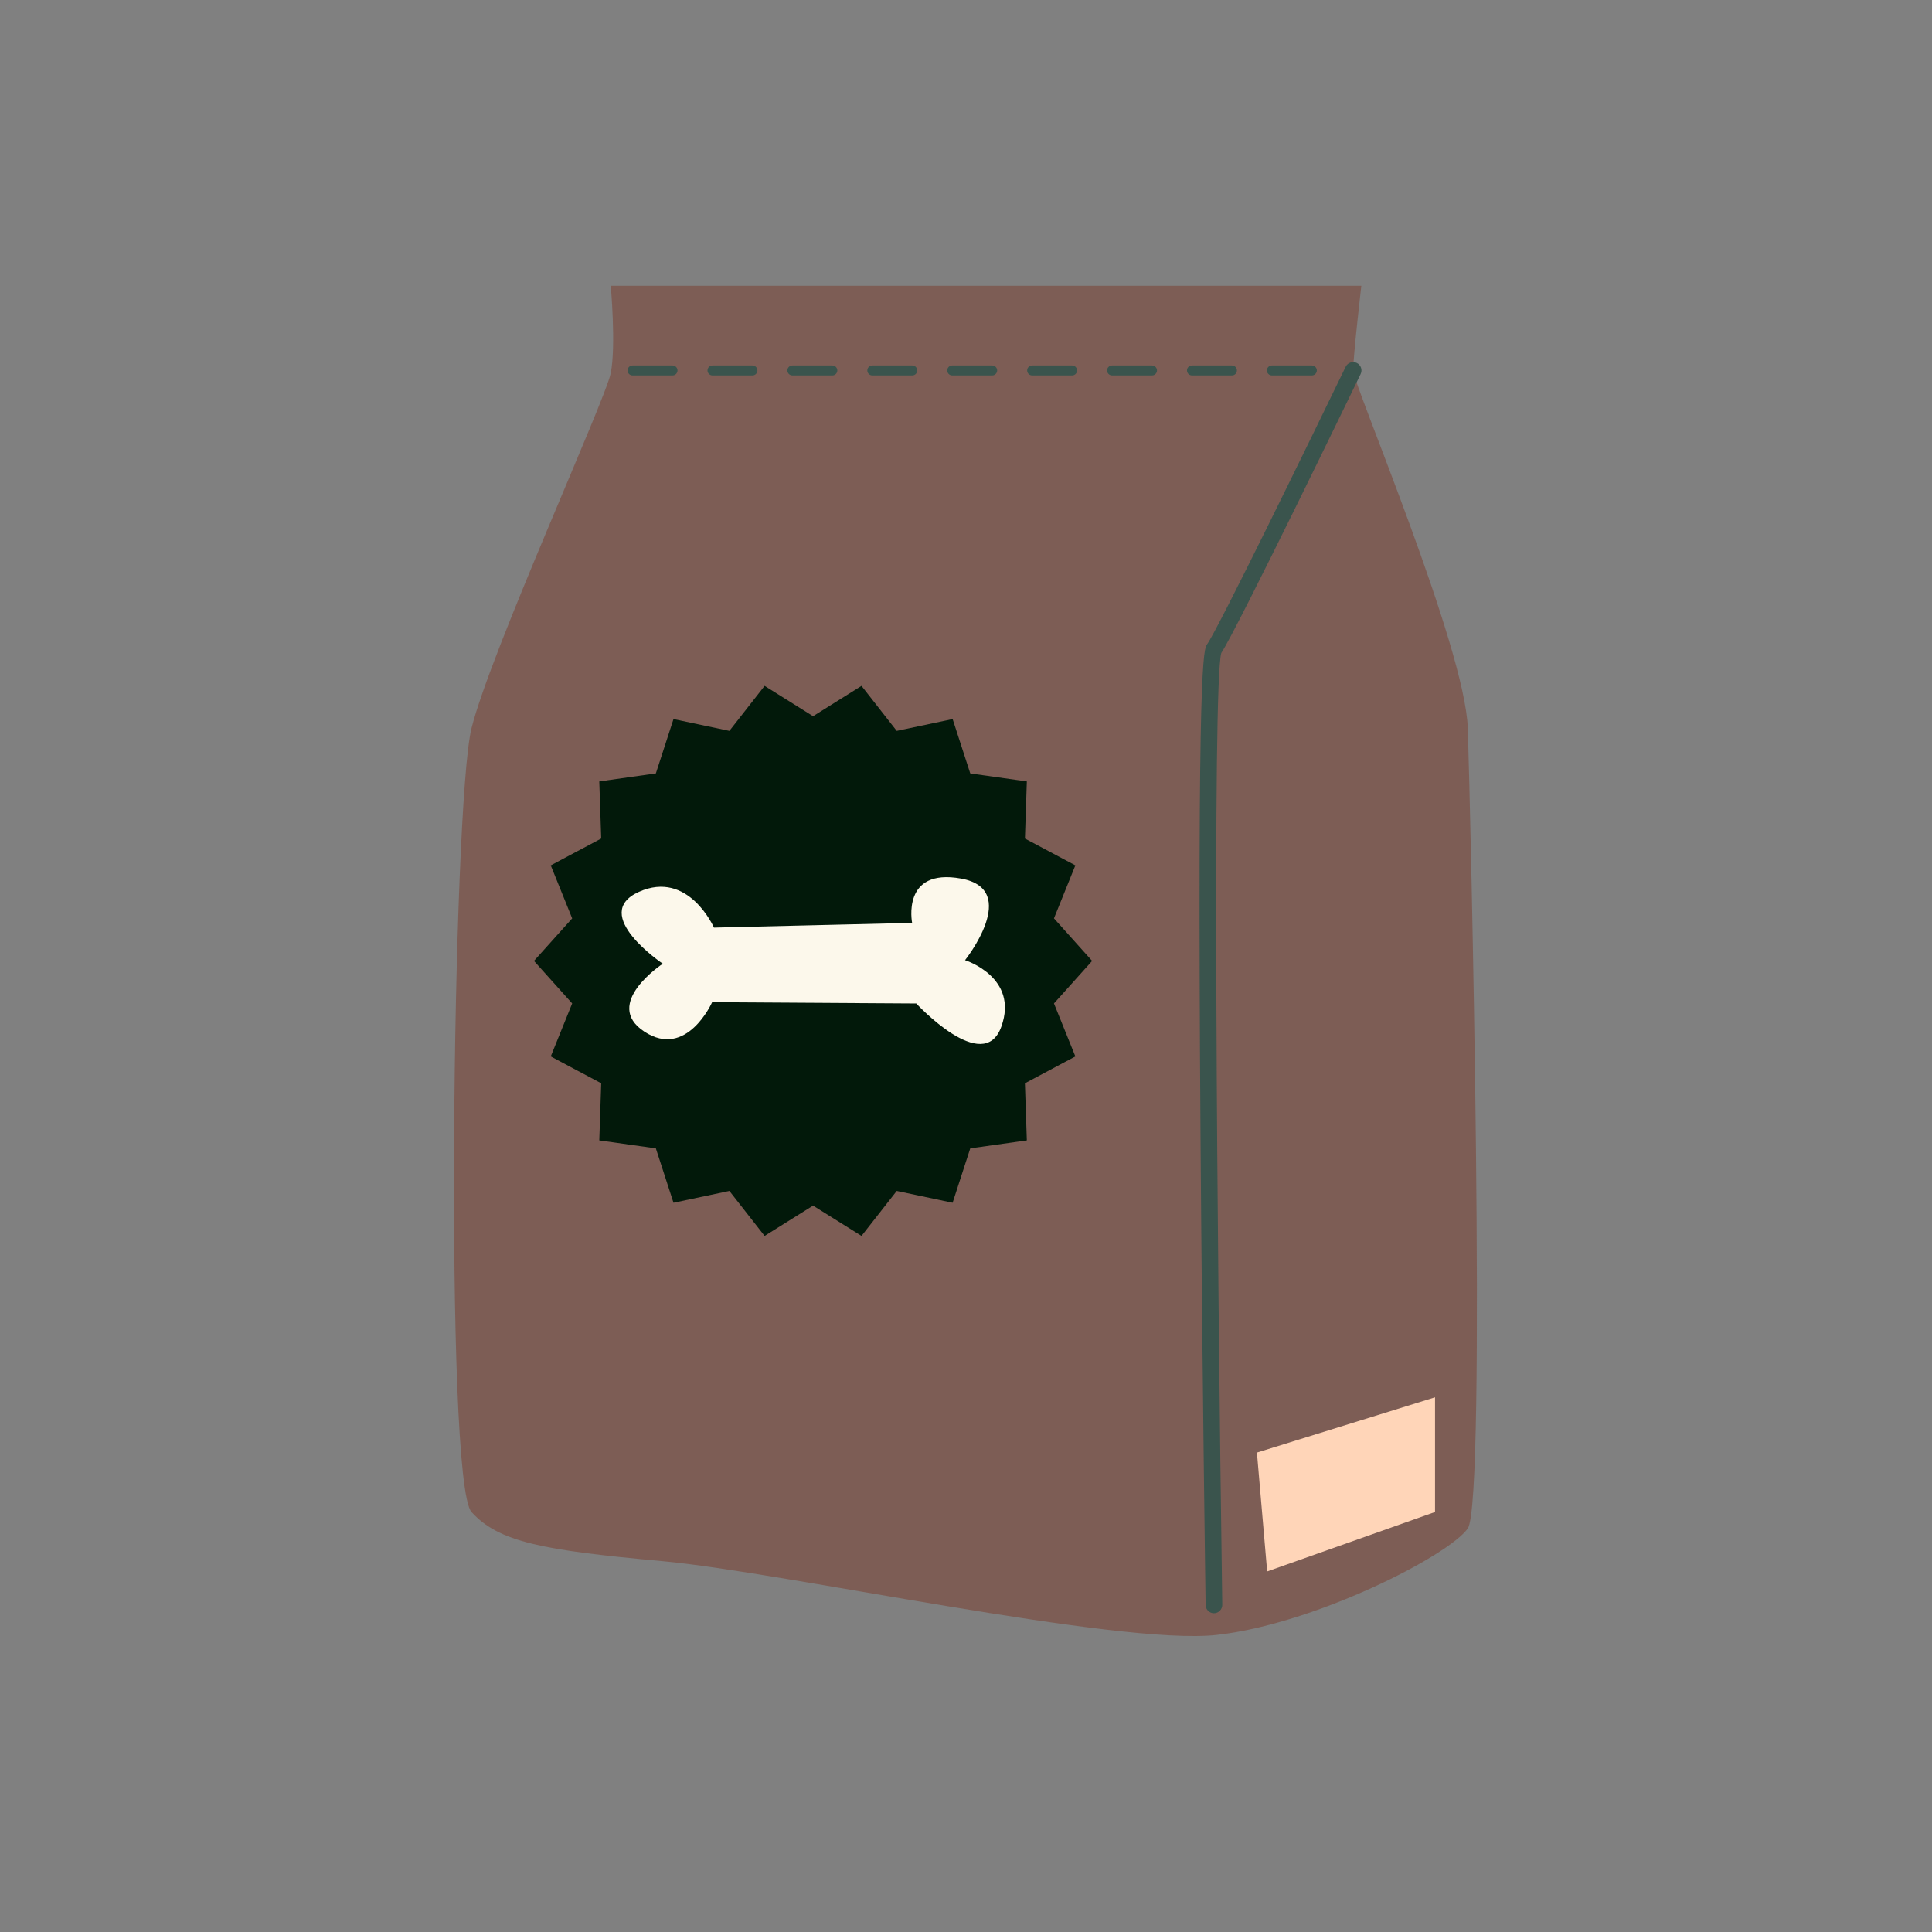 <svg xmlns="http://www.w3.org/2000/svg" xmlns:xlink="http://www.w3.org/1999/xlink" width="500" zoomAndPan="magnify" viewBox="0 0 375 375" height="500" preserveAspectRatio="xMidYMid meet" version="1.0"><rect x="0" y="0" width="375" height="375" fill="#808080" stroke="none"/><defs><clipPath id="771592c0bf"><path d="M 88 55.477 L 287 55.477 L 287 318 L 88 318 Z M 88 55.477 " clip-rule="nonzero"/></clipPath></defs><g clip-path="url(#771592c0bf)"><path fill="#7d5d55" d="M 118.543 55.469 C 118.543 55.469 119.602 67.129 118.543 72.434 C 117.48 77.734 95.23 126.504 91.52 141.344 C 87.812 156.188 86.223 287.652 91.52 293.484 C 96.82 299.312 105.297 300.906 128.605 303.023 C 151.918 305.145 217.082 319.457 236.156 317.34 C 255.227 315.219 281.188 301.965 284.898 296.664 C 288.605 291.363 285.426 157.25 284.898 141.344 C 284.367 125.441 262.645 74.551 262.645 71.902 C 262.645 69.25 264.234 55.469 264.234 55.469 L 118.543 55.469 " fill-opacity="1" fill-rule="nonzero"/></g><path fill="#3a544d" d="M 235.625 313.125 C 234.746 313.125 234.023 312.414 234.012 311.531 C 234.004 311.074 233.344 265.543 233.016 220.145 C 232.352 127.777 233.625 125.992 234.312 125.031 C 236.418 122.082 254.43 85.172 261.191 71.195 C 261.578 70.395 262.547 70.055 263.348 70.445 C 264.152 70.836 264.488 71.805 264.098 72.605 C 263.113 74.645 240.203 121.969 237.047 126.754 C 235.309 133.051 236.207 240.465 237.242 311.484 C 237.254 312.375 236.543 313.109 235.648 313.125 L 235.625 313.125 " fill-opacity="1" fill-rule="nonzero"/><path fill="#02190a" d="M 211.98 186.512 L 204.574 194.766 L 208.727 205.051 L 198.934 210.262 L 199.309 221.348 L 188.328 222.898 L 184.902 233.453 L 174.055 231.16 L 167.219 239.891 L 157.816 234.008 L 148.41 239.891 L 141.574 231.16 L 130.727 233.453 L 127.301 222.898 L 116.32 221.348 L 116.695 210.262 L 106.902 205.051 L 111.059 194.766 L 103.648 186.512 L 111.059 178.258 L 106.902 167.969 L 116.695 162.758 L 116.32 151.672 L 127.301 150.121 L 130.727 139.57 L 141.574 141.863 L 148.41 133.129 L 157.816 139.012 L 167.219 133.129 L 174.055 141.863 L 184.906 139.57 L 188.328 150.121 L 199.309 151.672 L 198.938 162.762 L 208.727 167.969 L 204.574 178.254 L 211.98 186.512 " fill-opacity="1" fill-rule="nonzero"/><path fill="#ffd5b8" d="M 243.969 281.945 L 245.957 305.012 L 278.539 293.48 L 278.539 271.219 L 243.969 281.945 " fill-opacity="1" fill-rule="nonzero"/><path fill="#fcf8eb" d="M 138.578 180.051 L 177.043 179.133 C 177.043 179.133 174.898 168.41 186.562 170.535 C 198.23 172.66 187.316 186.371 187.316 186.371 C 187.316 186.371 197.82 189.656 194.355 199.277 C 190.891 208.895 177.848 194.773 177.848 194.773 L 138.223 194.527 C 138.223 194.527 133.293 205.648 125.059 200.23 C 116.82 194.816 128.648 187.059 128.648 187.059 C 128.648 187.059 114.371 177.461 124 173.117 C 133.629 168.77 138.578 180.051 138.578 180.051 " fill-opacity="1" fill-rule="nonzero"/><path fill="#3a544d" d="M 130.535 72.871 L 122.777 72.871 C 122.246 72.871 121.809 72.438 121.809 71.902 C 121.809 71.367 122.246 70.934 122.777 70.934 L 130.535 70.934 C 131.07 70.934 131.504 71.367 131.504 71.902 C 131.504 72.438 131.07 72.871 130.535 72.871 Z M 146.047 72.871 L 138.293 72.871 C 137.758 72.871 137.324 72.438 137.324 71.902 C 137.324 71.367 137.758 70.934 138.293 70.934 L 146.047 70.934 C 146.582 70.934 147.016 71.367 147.016 71.902 C 147.016 72.438 146.582 72.871 146.047 72.871 Z M 161.559 72.871 L 153.805 72.871 C 153.27 72.871 152.832 72.438 152.832 71.902 C 152.832 71.367 153.27 70.934 153.805 70.934 L 161.559 70.934 C 162.094 70.934 162.527 71.367 162.527 71.902 C 162.527 72.438 162.094 72.871 161.559 72.871 Z M 177.07 72.871 L 169.316 72.871 C 168.781 72.871 168.348 72.438 168.348 71.902 C 168.348 71.367 168.781 70.934 169.316 70.934 L 177.07 70.934 C 177.605 70.934 178.039 71.367 178.039 71.902 C 178.039 72.438 177.605 72.871 177.07 72.871 Z M 192.582 72.871 L 184.824 72.871 C 184.289 72.871 183.859 72.438 183.859 71.902 C 183.859 71.367 184.289 70.934 184.824 70.934 L 192.582 70.934 C 193.117 70.934 193.551 71.367 193.551 71.902 C 193.551 72.438 193.117 72.871 192.582 72.871 Z M 208.094 72.871 L 200.34 72.871 C 199.805 72.871 199.371 72.438 199.371 71.902 C 199.371 71.367 199.805 70.934 200.34 70.934 L 208.094 70.934 C 208.629 70.934 209.062 71.367 209.062 71.902 C 209.062 72.438 208.629 72.871 208.094 72.871 Z M 223.605 72.871 L 215.852 72.871 C 215.316 72.871 214.883 72.438 214.883 71.902 C 214.883 71.367 215.316 70.934 215.852 70.934 L 223.605 70.934 C 224.141 70.934 224.574 71.367 224.574 71.902 C 224.574 72.438 224.141 72.871 223.605 72.871 Z M 239.117 72.871 L 231.363 72.871 C 230.828 72.871 230.395 72.438 230.395 71.902 C 230.395 71.367 230.828 70.934 231.363 70.934 L 239.117 70.934 C 239.652 70.934 240.086 71.367 240.086 71.902 C 240.086 72.438 239.652 72.871 239.117 72.871 Z M 254.629 72.871 L 246.875 72.871 C 246.34 72.871 245.906 72.438 245.906 71.902 C 245.906 71.367 246.34 70.934 246.875 70.934 L 254.629 70.934 C 255.164 70.934 255.598 71.367 255.598 71.902 C 255.598 72.438 255.164 72.871 254.629 72.871 " fill-opacity="1" fill-rule="nonzero"/></svg>